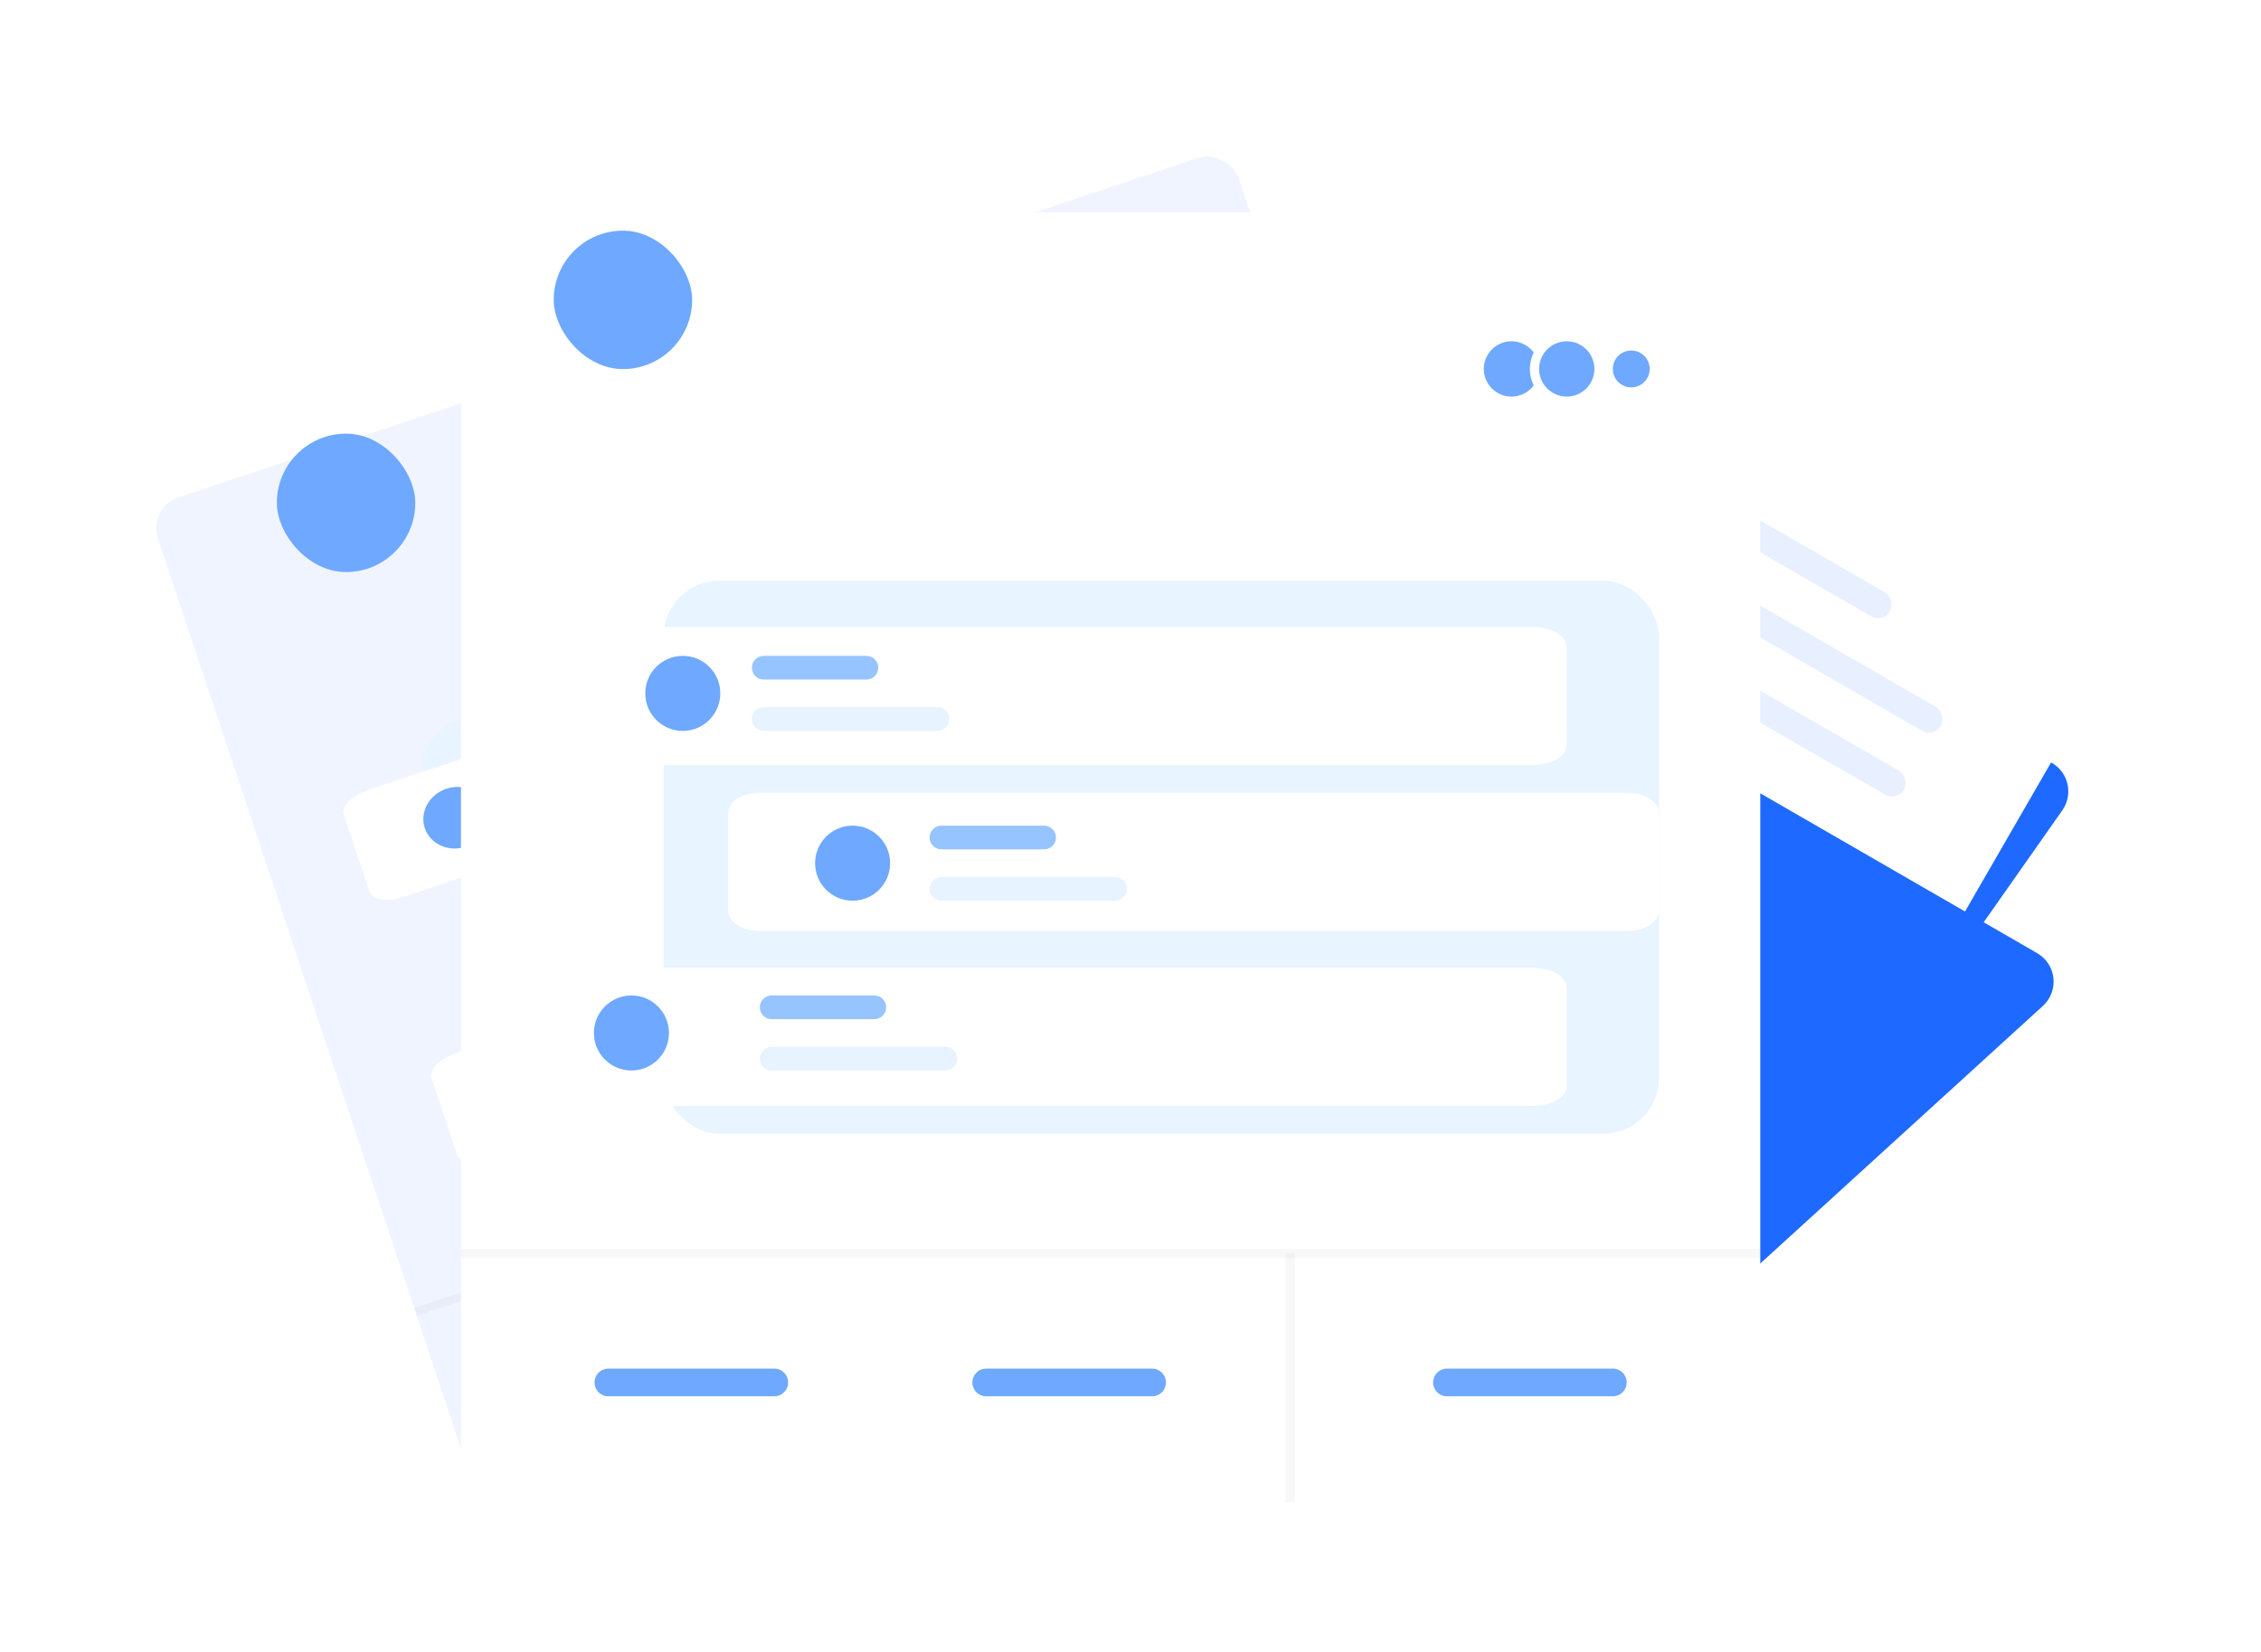 <svg width="245" height="179" viewBox="0 0 245 179" fill="none" xmlns="http://www.w3.org/2000/svg">
<g filter="url(#filter0_d_11_294)">
<path d="M160.821 25.826L117.18 101.42C116.194 103.127 116.779 105.309 118.486 106.294L176.63 139.867C178.231 140.791 180.272 140.34 181.334 138.827L223.471 78.822C224.676 77.108 224.15 74.729 222.335 73.681L196.363 58.685L194.446 42.768C194.311 41.653 193.66 40.666 192.687 40.105L165.695 24.52C163.988 23.534 161.806 24.119 160.821 25.826Z" fill="#1E69FF"/>
<rect width="58.914" height="69.9" rx="3.147" transform="matrix(0.866 0.5 -0.5 0.866 167.071 29.416)" fill="#B0CBFF"/>
<g filter="url(#filter1_d_11_294)">
<rect width="58.914" height="69.9" rx="3.147" transform="matrix(0.866 0.5 -0.5 0.866 172.528 27.953)" fill="#F2F6FF"/>
</g>
<g filter="url(#filter2_d_11_294)">
<rect width="58.914" height="69.9" rx="3.147" transform="matrix(0.866 0.5 -0.5 0.866 178.848 26.991)" fill="white"/>
</g>
<rect width="19.971" height="2.996" rx="1.498" transform="matrix(0.866 0.5 -0.5 0.866 188.245 45.964)" fill="#E8EFFF"/>
<rect width="30.955" height="2.996" rx="1.498" transform="matrix(0.866 0.5 -0.5 0.866 184.251 52.884)" fill="#E8EFFF"/>
<rect width="30.955" height="2.996" rx="1.498" transform="matrix(0.866 0.5 -0.5 0.866 180.257 59.802)" fill="#E8EFFF"/>
<g filter="url(#filter3_d_11_294)">
<path d="M161.418 65.804L117.958 100.358C115.988 101.924 116.215 104.983 118.395 106.241L177.114 140.146C178.46 140.923 180.154 140.74 181.302 139.693L221.361 103.175C223.146 101.548 222.833 98.655 220.742 97.448L165.423 65.507C164.154 64.774 162.565 64.892 161.418 65.804Z" fill="#1E69FF"/>
</g>
<rect width="123.43" height="113.815" rx="3.507" transform="matrix(0.949 -0.316 0.316 0.949 16.002 46.019)" fill="#EFF4FF"/>
<rect width="94.542" height="48.778" rx="5.26" transform="matrix(0.949 -0.316 0.316 0.949 44.554 70.782)" fill="#E8F4FF"/>
<path d="M59.171 85.617L137.267 59.595C138.034 59.339 138.827 59.268 139.473 59.398C140.119 59.527 140.564 59.846 140.71 60.284L143.463 68.548C143.609 68.986 143.444 69.508 143.005 69.999C142.566 70.489 141.888 70.909 141.121 71.164L63.026 97.187C62.259 97.442 61.465 97.513 60.819 97.384C60.173 97.255 59.729 96.936 59.583 96.498L56.829 88.234C56.683 87.796 56.848 87.274 57.287 86.783C57.726 86.292 58.404 85.873 59.171 85.617V85.617Z" fill="white"/>
<path d="M85.677 79.849L76.423 82.932C75.833 83.129 75.503 83.732 75.685 84.28C75.868 84.828 76.494 85.112 77.084 84.916L86.338 81.832C86.927 81.636 87.257 81.032 87.075 80.485C86.893 79.937 86.267 79.652 85.677 79.849Z" fill="#96C4FF"/>
<path d="M93.513 82.01L77.853 87.229C77.263 87.425 76.933 88.028 77.115 88.576C77.297 89.124 77.924 89.408 78.513 89.212L94.174 83.993C94.764 83.797 95.094 83.194 94.911 82.646C94.729 82.098 94.103 81.814 93.513 82.01Z" fill="#E7F3FE"/>
<path d="M70.508 91.878C72.376 91.256 73.421 89.345 72.844 87.611C72.266 85.877 70.283 84.975 68.416 85.597C66.549 86.22 65.503 88.13 66.081 89.864C66.659 91.599 68.641 92.5 70.508 91.878Z" fill="#6EA8FF"/>
<path d="M49.336 105.177L133.617 77.093C134.445 76.817 135.297 76.727 135.986 76.842C136.674 76.957 137.143 77.267 137.289 77.706L140.042 85.969C140.188 86.408 140 86.938 139.517 87.443C139.035 87.948 138.299 88.386 137.472 88.662L53.19 116.746C52.362 117.022 51.511 117.112 50.822 116.997C50.133 116.882 49.664 116.572 49.518 116.133L46.765 107.87C46.619 107.431 46.808 106.901 47.29 106.396C47.772 105.891 48.508 105.453 49.336 105.177V105.177Z" fill="white"/>
<path d="M75.103 99.161L65.849 102.244C65.259 102.441 64.929 103.044 65.111 103.592C65.294 104.139 65.92 104.424 66.509 104.228L75.763 101.144C76.353 100.948 76.683 100.344 76.501 99.797C76.318 99.249 75.692 98.964 75.103 99.161Z" fill="#96C4FF"/>
<path d="M82.939 101.322L67.278 106.54C66.689 106.737 66.358 107.34 66.541 107.888C66.723 108.436 67.349 108.72 67.939 108.524L83.6 103.305C84.189 103.109 84.52 102.506 84.337 101.958C84.155 101.41 83.529 101.126 82.939 101.322Z" fill="#E7F3FE"/>
<path d="M55.299 112.734C57.167 112.112 58.212 110.201 57.635 108.467C57.057 106.733 55.074 105.831 53.207 106.453C51.34 107.076 50.294 108.986 50.872 110.72C51.45 112.455 53.432 113.356 55.299 112.734Z" fill="#6EA8FF"/>
<path d="M124.111 48.561L39.83 76.644C38.106 77.219 36.955 78.424 37.259 79.337L40.012 87.601C40.316 88.514 41.961 88.788 43.684 88.213L127.966 60.13C129.69 59.555 130.841 58.35 130.537 57.437L127.783 49.173C127.479 48.26 125.835 47.986 124.111 48.561Z" fill="white"/>
<path d="M64.921 70.978L55.667 74.062C55.077 74.258 54.747 74.861 54.929 75.409C55.112 75.957 55.738 76.241 56.328 76.045L65.582 72.961C66.171 72.765 66.502 72.162 66.319 71.614C66.137 71.066 65.511 70.781 64.921 70.978Z" fill="#96C4FF"/>
<path d="M72.757 73.139L57.097 78.358C56.507 78.554 56.177 79.158 56.359 79.705C56.542 80.253 57.168 80.538 57.757 80.341L73.418 75.123C74.008 74.926 74.338 74.323 74.156 73.775C73.973 73.228 73.347 72.943 72.757 73.139Z" fill="#E7F3FE"/>
<path d="M50.461 82.768C52.328 82.145 53.373 80.235 52.796 78.501C52.218 76.766 50.236 75.865 48.368 76.487C46.501 77.109 45.455 79.02 46.033 80.754C46.611 82.488 48.593 83.39 50.461 82.768Z" fill="#6EA8FF"/>
<path d="M45.037 133.174L162.137 94.155" stroke="black" stroke-opacity="0.03" stroke-width="0.877"/>
<path d="M119.788 108.267L126.726 129.092" stroke="black" stroke-opacity="0.03" stroke-width="0.877"/>
<ellipse cx="1.751" cy="1.626" rx="1.751" ry="1.626" transform="matrix(0.949 -0.316 0.316 0.949 123.666 22.997)" fill="#C8CCCF"/>
<ellipse cx="2.626" cy="2.439" rx="2.626" ry="2.439" transform="matrix(0.949 -0.316 0.316 0.949 111.785 26.101)" fill="#C8CCCF"/>
<path d="M120.938 28.653C122.514 28.128 123.448 26.49 122.936 24.954C122.424 23.418 120.695 22.668 119.119 23.193C117.543 23.719 116.609 25.356 117.121 26.892C117.633 28.428 119.362 29.178 120.938 28.653Z" fill="#C8CCCF" stroke="white" stroke-width="0.877"/>
<path d="M61.925 139.543L76.874 134.562" stroke="#6EA8FF" stroke-width="2.63" stroke-linecap="round"/>
<path d="M95.974 128.198L110.923 123.216" stroke="#6EA8FF" stroke-width="2.63" stroke-linecap="round"/>
<path d="M137.504 114.359L152.453 109.378" stroke="#6EA8FF" stroke-width="2.63" stroke-linecap="round"/>
<rect x="49.95" y="14.009" width="140.792" height="139.803" rx="4" fill="white"/>
<rect x="71.917" y="53.953" width="107.84" height="59.916" rx="6" fill="#E8F4FF"/>
<path d="M82.383 76.921H176.279C177.201 76.921 178.086 77.146 178.738 77.548C179.39 77.949 179.756 78.493 179.756 79.061V89.76C179.756 90.328 179.39 90.872 178.738 91.273C178.086 91.674 177.201 91.9 176.279 91.9H82.383C81.461 91.9 80.576 91.674 79.924 91.273C79.272 90.872 78.906 90.328 78.906 89.76V79.061C78.906 78.493 79.272 77.949 79.924 77.548C80.576 77.146 81.461 76.921 82.383 76.921V76.921Z" fill="white"/>
<path d="M113.141 80.487H102.015C101.306 80.487 100.731 81.062 100.731 81.771C100.731 82.48 101.306 83.055 102.015 83.055H113.141C113.85 83.055 114.425 82.48 114.425 81.771C114.425 81.062 113.85 80.487 113.141 80.487Z" fill="#96C4FF"/>
<path d="M120.844 86.051H102.015C101.306 86.051 100.731 86.626 100.731 87.335C100.731 88.044 101.306 88.619 102.015 88.619H120.844C121.553 88.619 122.128 88.044 122.128 87.335C122.128 86.626 121.553 86.051 120.844 86.051Z" fill="#E7F3FE"/>
<path d="M92.387 88.619C94.632 88.619 96.453 86.799 96.453 84.553C96.453 82.308 94.632 80.487 92.387 80.487C90.142 80.487 88.322 82.308 88.322 84.553C88.322 86.799 90.142 88.619 92.387 88.619Z" fill="#6EA8FF"/>
<path d="M64.686 95.894H166.019C167.014 95.894 167.969 96.12 168.673 96.521C169.377 96.922 169.772 97.467 169.772 98.034V108.733C169.772 109.301 169.377 109.845 168.673 110.246C167.969 110.648 167.014 110.873 166.019 110.873H64.686C63.691 110.873 62.736 110.648 62.032 110.246C61.328 109.845 60.933 109.301 60.933 108.733V98.034C60.933 97.467 61.328 96.922 62.032 96.521C62.736 96.12 63.691 95.894 64.686 95.894V95.894Z" fill="white"/>
<path d="M94.741 98.89H83.614C82.905 98.89 82.331 99.465 82.331 100.174C82.331 100.883 82.905 101.458 83.614 101.458H94.741C95.45 101.458 96.025 100.883 96.025 100.174C96.025 99.465 95.45 98.89 94.741 98.89Z" fill="#96C4FF"/>
<path d="M102.444 104.454H83.614C82.905 104.454 82.331 105.029 82.331 105.738C82.331 106.447 82.905 107.022 83.614 107.022H102.444C103.153 107.022 103.727 106.447 103.727 105.738C103.727 105.029 103.153 104.454 102.444 104.454Z" fill="#E7F3FE"/>
<path d="M68.421 107.022C70.667 107.022 72.487 105.201 72.487 102.956C72.487 100.71 70.667 98.89 68.421 98.89C66.176 98.89 64.356 100.71 64.356 102.956C64.356 105.201 66.176 107.022 68.421 107.022Z" fill="#6EA8FF"/>
<path d="M166.019 58.946H64.686C62.613 58.946 60.933 59.904 60.933 61.086V71.785C60.933 72.967 62.613 73.925 64.686 73.925H166.019C168.092 73.925 169.772 72.967 169.772 71.785V61.086C169.772 59.904 168.092 58.946 166.019 58.946Z" fill="white"/>
<path d="M93.883 62.085H82.757C82.048 62.085 81.473 62.659 81.473 63.368C81.473 64.078 82.048 64.652 82.757 64.652H93.883C94.592 64.652 95.167 64.078 95.167 63.368C95.167 62.659 94.592 62.085 93.883 62.085Z" fill="#96C4FF"/>
<path d="M101.586 67.648H82.757C82.048 67.648 81.473 68.223 81.473 68.932C81.473 69.641 82.048 70.216 82.757 70.216H101.586C102.295 70.216 102.87 69.641 102.87 68.932C102.87 68.223 102.295 67.648 101.586 67.648Z" fill="#E7F3FE"/>
<path d="M73.986 70.216C76.231 70.216 78.051 68.396 78.051 66.15C78.051 63.905 76.231 62.085 73.986 62.085C71.741 62.085 69.92 63.905 69.92 66.15C69.92 68.396 71.741 70.216 73.986 70.216Z" fill="#6EA8FF"/>
<path d="M49.95 126.851L190.741 126.851" stroke="black" stroke-opacity="0.03"/>
<path d="M139.817 126.851L139.817 153.813" stroke="black" stroke-opacity="0.03"/>
<ellipse cx="176.762" cy="30.986" rx="1.997" ry="1.997" fill="#6EA8FF"/>
<ellipse cx="163.781" cy="30.986" rx="2.996" ry="2.996" fill="#6EA8FF"/>
<path d="M169.772 34.481C171.703 34.481 173.268 32.916 173.268 30.986C173.268 29.055 171.703 27.49 169.772 27.49C167.842 27.49 166.277 29.055 166.277 30.986C166.277 32.916 167.842 34.481 169.772 34.481Z" fill="#6EA8FF" stroke="white"/>
<path d="M65.926 140.831H83.9" stroke="#6EA8FF" stroke-width="3" stroke-linecap="round"/>
<path d="M106.866 140.831H124.839" stroke="#6EA8FF" stroke-width="3" stroke-linecap="round"/>
<path d="M156.792 140.831H174.765" stroke="#6EA8FF" stroke-width="3" stroke-linecap="round"/>
</g>
<rect x="60" y="25" width="15" height="15" rx="7.5" fill="#6EA8FF"/>
<rect x="30" y="47" width="15" height="15" rx="7.5" fill="#6EA8FF"/>
<defs>
<filter id="filter0_d_11_294" x="0" y="0" width="261.001" height="179" filterUnits="userSpaceOnUse" color-interpolation-filters="sRGB">
<feFlood flood-opacity="0" result="BackgroundImageFix"/>
<feColorMatrix in="SourceAlpha" type="matrix" values="0 0 0 0 0 0 0 0 0 0 0 0 0 0 0 0 0 0 127 0" result="hardAlpha"/>
<feOffset dy="9"/>
<feGaussianBlur stdDeviation="8"/>
<feComposite in2="hardAlpha" operator="out"/>
<feColorMatrix type="matrix" values="0 0 0 0 0.106 0 0 0 0 0.404 0 0 0 0 1 0 0 0 0.05 0"/>
<feBlend mode="normal" in2="BackgroundImageFix" result="effect1_dropShadow_11_294"/>
<feBlend mode="normal" in="SourceGraphic" in2="effect1_dropShadow_11_294" result="shape"/>
</filter>
<filter id="filter1_d_11_294" x="134.731" y="29.105" width="91.665" height="95.692" filterUnits="userSpaceOnUse" color-interpolation-filters="sRGB">
<feFlood flood-opacity="0" result="BackgroundImageFix"/>
<feColorMatrix in="SourceAlpha" type="matrix" values="0 0 0 0 0 0 0 0 0 0 0 0 0 0 0 0 0 0 127 0" result="hardAlpha"/>
<feOffset dy="4"/>
<feGaussianBlur stdDeviation="2"/>
<feComposite in2="hardAlpha" operator="out"/>
<feColorMatrix type="matrix" values="0 0 0 0 0 0 0 0 0 0 0 0 0 0 0 0 0 0 0.25 0"/>
<feBlend mode="normal" in2="BackgroundImageFix" result="effect1_dropShadow_11_294"/>
<feBlend mode="normal" in="SourceGraphic" in2="effect1_dropShadow_11_294" result="shape"/>
</filter>
<filter id="filter2_d_11_294" x="141.051" y="28.142" width="91.665" height="95.692" filterUnits="userSpaceOnUse" color-interpolation-filters="sRGB">
<feFlood flood-opacity="0" result="BackgroundImageFix"/>
<feColorMatrix in="SourceAlpha" type="matrix" values="0 0 0 0 0 0 0 0 0 0 0 0 0 0 0 0 0 0 127 0" result="hardAlpha"/>
<feOffset dy="4"/>
<feGaussianBlur stdDeviation="2"/>
<feComposite in2="hardAlpha" operator="out"/>
<feColorMatrix type="matrix" values="0 0 0 0 0.106 0 0 0 0 0.404 0 0 0 0 1 0 0 0 0.1 0"/>
<feBlend mode="normal" in2="BackgroundImageFix" result="effect1_dropShadow_11_294"/>
<feBlend mode="normal" in="SourceGraphic" in2="effect1_dropShadow_11_294" result="shape"/>
</filter>
<filter id="filter3_d_11_294" x="108.742" y="54.013" width="121.653" height="91.333" filterUnits="userSpaceOnUse" color-interpolation-filters="sRGB">
<feFlood flood-opacity="0" result="BackgroundImageFix"/>
<feColorMatrix in="SourceAlpha" type="matrix" values="0 0 0 0 0 0 0 0 0 0 0 0 0 0 0 0 0 0 127 0" result="hardAlpha"/>
<feOffset dy="-3.147"/>
<feGaussianBlur stdDeviation="3.934"/>
<feComposite in2="hardAlpha" operator="out"/>
<feColorMatrix type="matrix" values="0 0 0 0 0 0 0 0 0 0.408 0 0 0 0 1 0 0 0 0.1 0"/>
<feBlend mode="normal" in2="BackgroundImageFix" result="effect1_dropShadow_11_294"/>
<feBlend mode="normal" in="SourceGraphic" in2="effect1_dropShadow_11_294" result="shape"/>
</filter>
</defs>
</svg>
